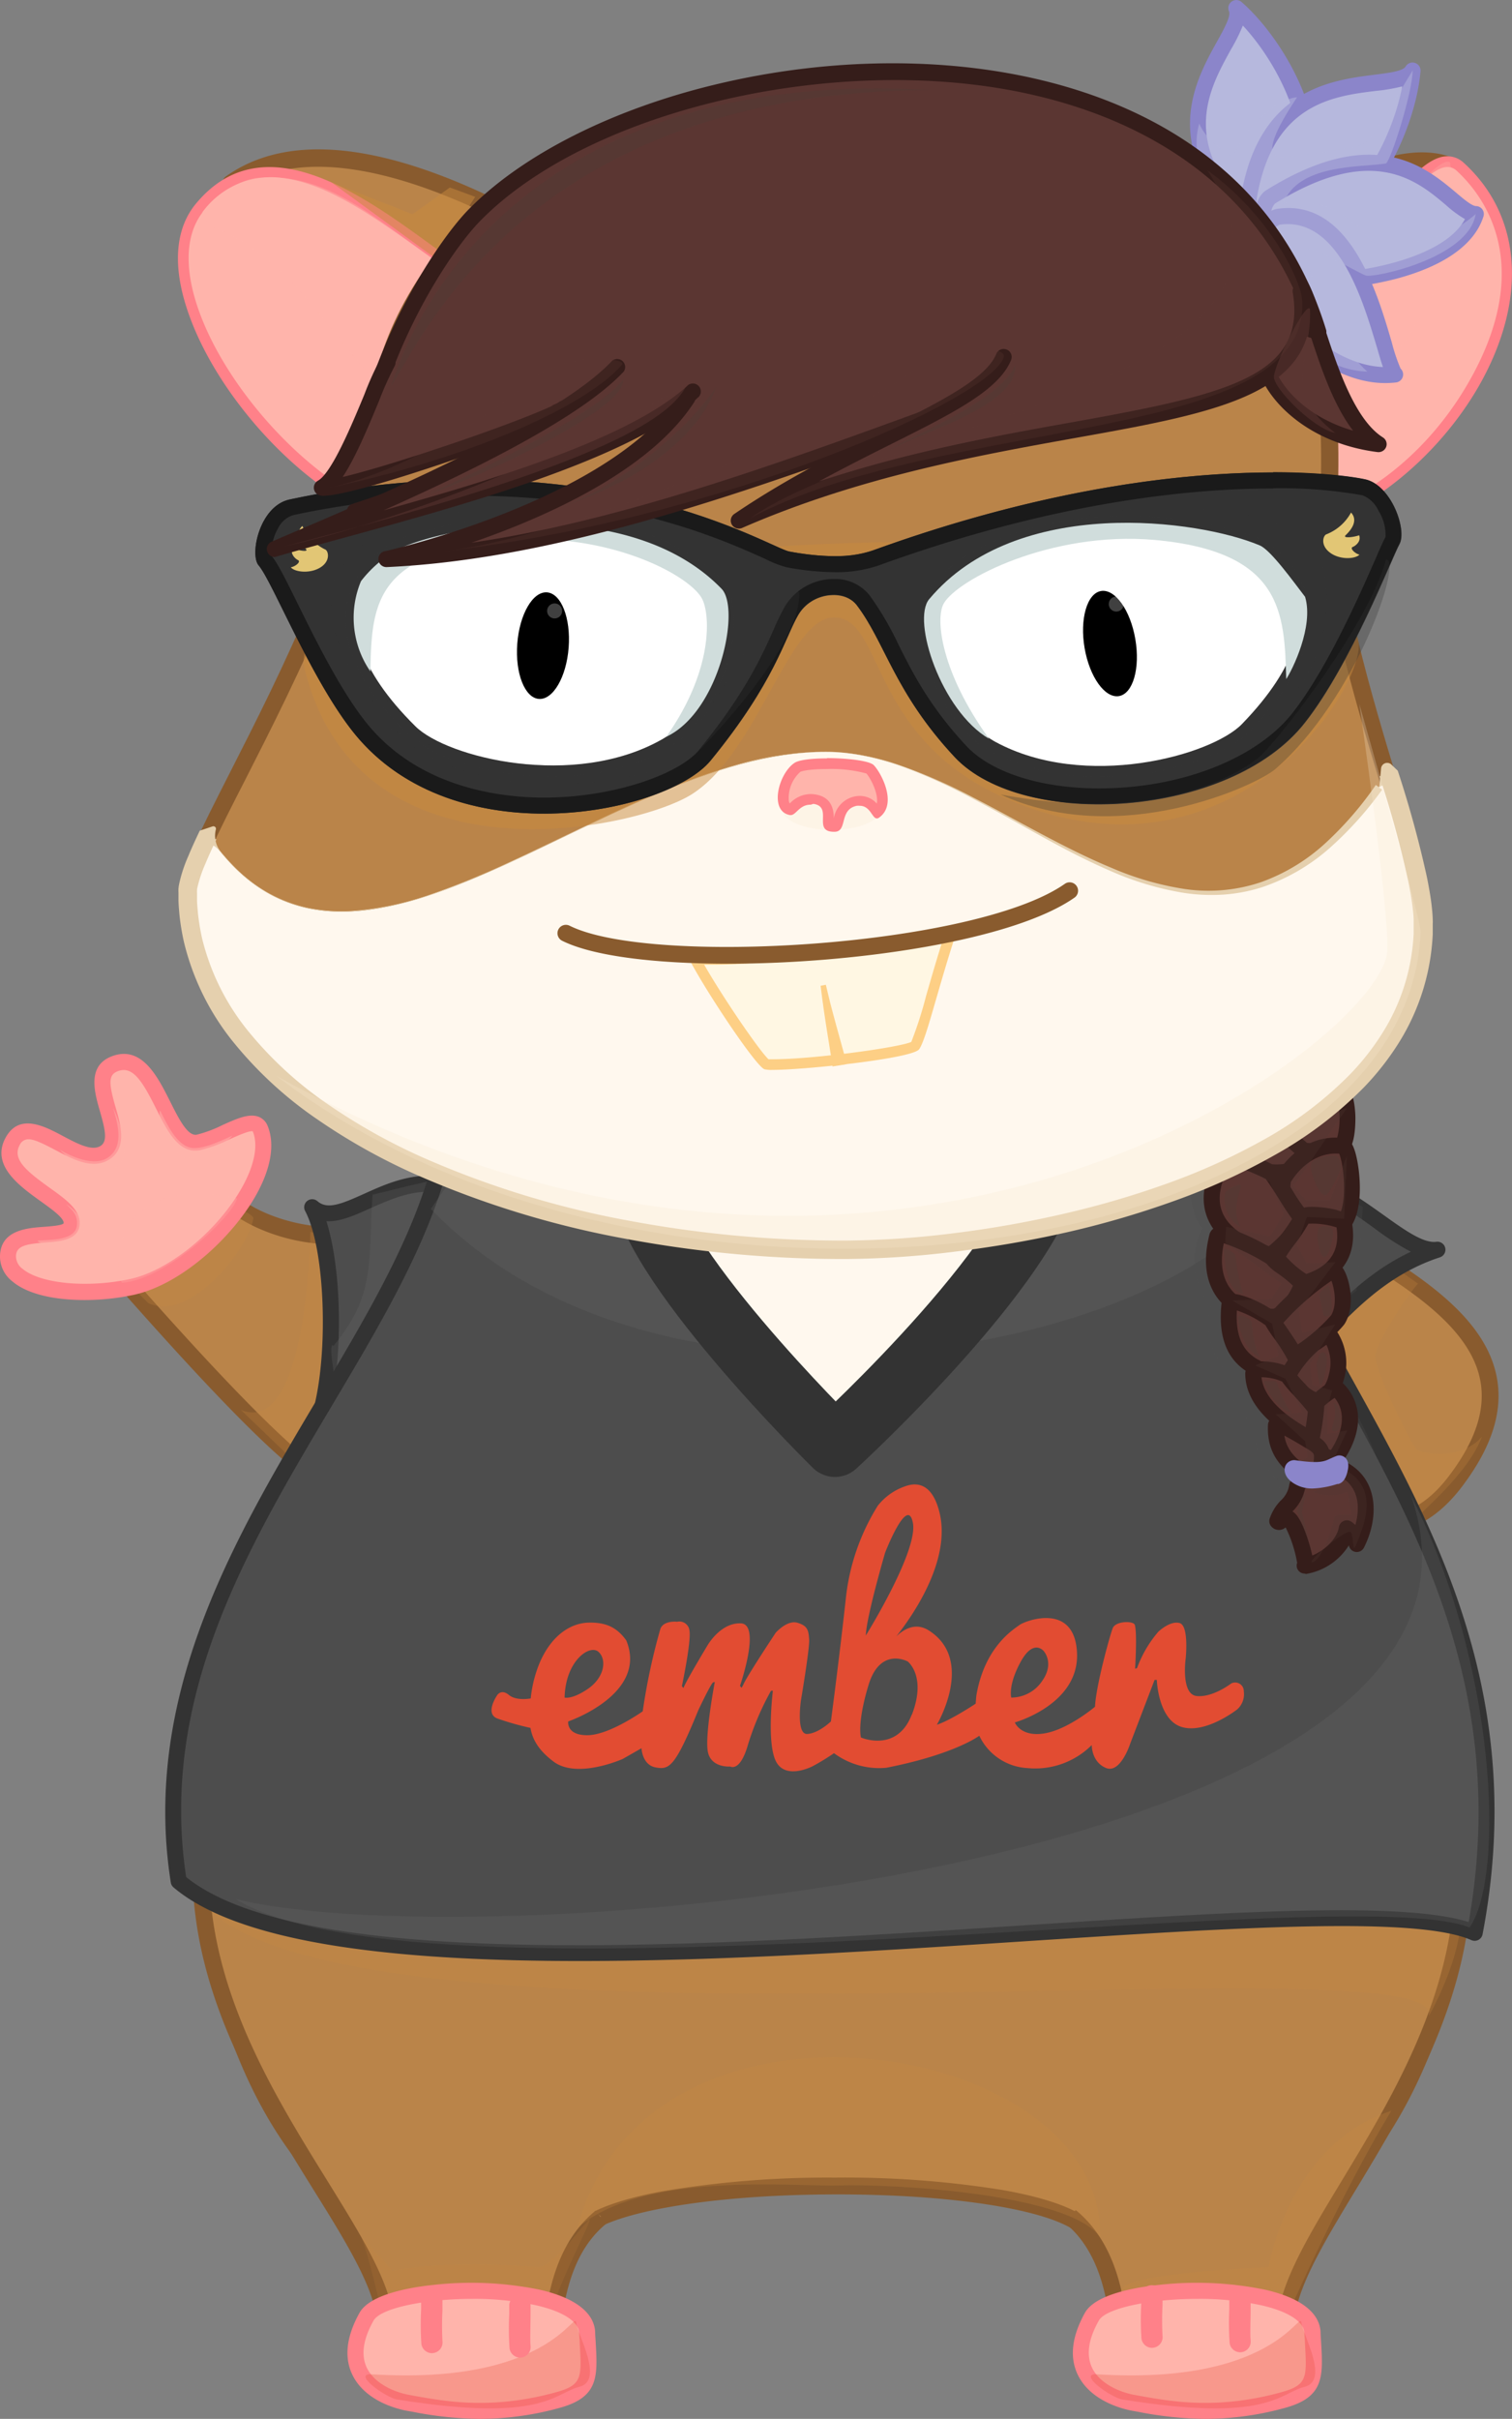 <svg xmlns="http://www.w3.org/2000/svg" viewBox="0 0 283.47 453.3"><rect x="0" y="0" width="283.47" height="453.3" fill="#808080" stroke="none"/><defs><style>.cls-1{isolation:isolate;}.cls-2{fill:#ba8449;}.cls-3{fill:#895b2e;}.cls-33,.cls-4{opacity:0.25;}.cls-23,.cls-24,.cls-31,.cls-4,.cls-8,.cls-9{mix-blend-mode:multiply;}.cls-5{fill:#c7893e;}.cls-6{fill:#ffb4ab;}.cls-7{fill:#ff8189;}.cls-20,.cls-8{opacity:0.5;}.cls-9{opacity:0.15;}.cls-10,.cls-34{fill:#4d4d4d;}.cls-11{fill:#333;}.cls-12{fill:#666;}.cls-13{fill:#fff8ee;}.cls-14{fill:none;stroke-linecap:round;stroke-linejoin:round;stroke-width:11.79px;}.cls-14,.cls-34{stroke:#333;}.cls-15{fill:#e24530;}.cls-16{fill:#e24c32;}.cls-17{fill:#5b3632;}.cls-18{fill:#351d1a;}.cls-19{fill:#513933;}.cls-20,.cls-33{mix-blend-mode:screen;}.cls-21{fill:#b6b8dd;}.cls-22{fill:#8b85ca;}.cls-24{opacity:0.4;}.cls-25{fill:#e5d0ae;}.cls-26{fill:#f7e8d0;}.cls-27{fill:#fff7e3;}.cls-28{fill:#fdcf85;}.cls-29{fill:#1a1a1a;}.cls-30{fill:#fff;}.cls-31{opacity:0.3;}.cls-32{fill:#d0dddc;}.cls-34{stroke-miterlimit:10;stroke-width:3px;}.cls-35{fill:#e2c675;}</style></defs><title>Ember Sister Pin Final</title><g class="cls-1"><g id="Zoey"><g id="Body"><g id="Arm"><path class="cls-2" d="M520.06,353.05c-12.74,8.47-30.13,1.65-34-3.33-3.28-4.2-19.91,15.13-17.26,18s30.77,35.31,36.75,35.14C538.73,402,526.62,348.68,520.06,353.05Z" transform="translate(-443.56 -125.5)"/><path class="cls-3" d="M505.5,404.45c-2.88,0-9.68-4-36.21-33.8l-1.66-1.86c-.8-.86-.91-2.15-.34-3.81,1.79-5.24,11.46-16.49,16.72-17.37a3.23,3.23,0,0,1,3.28,1.14c3.58,4.6,20.19,10.78,31.89,3h0a3.1,3.1,0,0,1,3.76.24c4.84,3.65,8.8,22.38,4.48,35.87-3.37,10.56-10.92,16.29-21.84,16.59ZM470.07,366.8c.32.35.86,1,1.58,1.81,27,30.3,32.69,32.78,33.82,32.78h0c8.32,0,18.62-4.23,20.42-21.78,1.36-13.28-3.22-24.53-5-25.2-13.63,9-31.75,1.86-36.09-3.71-.25-.07-1.71.22-4.64,2.72C474.82,358,470,365,470.07,366.8Zm50-13.75.87,1.31h0Z" transform="translate(-443.56 -125.5)"/><g class="cls-4"><path class="cls-5" d="M471.4,369.73c8,3.66,19-10.67,19.67-16-1-1.67-7.67-3.34-7.67-3.34l-15.09,16.3Z" transform="translate(-443.56 -125.5)"/></g><path class="cls-6" d="M492.35,337.05c3.75,9.14-11.51,26.91-24,29.64-10.58,2.3-23.49.34-23.25-5.85s12.11-2,11.93-6.24-14.75-8.53-11-15.22c3.43-6.18,12.16,5.39,17.28,2.13s-4.74-14.26,1.92-16.69c7.91-2.89,9.43,16,15.61,14.79C485.22,338.75,491.13,334.07,492.35,337.05Z" transform="translate(-443.56 -125.5)"/><path class="cls-7" d="M459.43,369.13c-5.41,0-10.62-1-13.57-3.51a5.9,5.9,0,0,1-2.3-4.83c.19-4.81,5.11-5.16,8.37-5.39,1.13-.09,3.23-.24,3.56-.64v-.1c0-1-2.56-2.79-4.4-4.11-3.94-2.84-9.33-6.71-6.45-11.9,2.56-4.6,7.28-2.09,10.73-.25,2.67,1.42,5.42,2.88,7.05,1.84,1.37-.87.84-3.11-.11-6.44-1.05-3.64-2.49-8.63,2.32-10.39,5.54-2,8.47,3.82,10.83,8.52,1.61,3.21,3.27,6.55,5,6.21a23.76,23.76,0,0,0,4.81-1.8c2.69-1.21,5-2.25,6.81-1.54a3,3,0,0,1,1.65,1.68h0c1.34,3.27.72,7.53-1.79,12.3-4.17,7.94-14,17.35-23.32,19.38A44.27,44.27,0,0,1,459.43,369.13ZM448.9,339a1.78,1.78,0,0,0-1.64,1.07c-1.47,2.66,1.26,4.9,5.58,8,3,2.14,5.55,4,5.65,6.43.14,3.38-3.61,3.65-6.35,3.85-3.88.27-5.51.69-5.58,2.51a2.93,2.93,0,0,0,1.23,2.42c3.35,2.81,12.22,3.64,20.21,1.9,7.55-1.64,16.91-9.48,21.3-17.83,2.05-3.91,2.64-7.38,1.67-9.77l0-.06c-.57-.22-3,.87-4.43,1.52a26.09,26.09,0,0,1-5.47,2c-4,.77-6.14-3.59-8.26-7.81-2.47-4.92-4.3-8.07-7.12-7-1.86.68-1.75,2.28-.47,6.74,1,3.41,2.2,7.66-1.15,9.8-3.11,2-6.81,0-10.08-1.72C451.48,339.72,449.94,339,448.9,339Z" transform="translate(-443.56 -125.5)"/><g class="cls-8"><path class="cls-6" d="M487.16,338.31c-1.64,2-8.24,5.81-10.08,3.49s-4.15-7.19-3.5-8.17c1.16,2.28,3.09,6.66,6,7C481.87,340.91,485.8,338.9,487.16,338.31Z" transform="translate(-443.56 -125.5)"/></g><g class="cls-8"><path class="cls-6" d="M464.77,333.15c.78,1.58,4.07,9.19.33,11.31-3.32,1.87-6.43.36-10.33-3.48,1.85,1.07,6.48,3.39,9.2,1.33C466.46,340.43,466,337.15,464.77,333.15Z" transform="translate(-443.56 -125.5)"/></g><g class="cls-4"><path class="cls-6" d="M488,350.07c-23.38-4.91-23.45,12.7-21.58,15.83C474.94,365.29,487.44,353.1,488,350.07Z" transform="translate(-443.56 -125.5)"/></g><g class="cls-8"><path class="cls-6" d="M456,351.17c4.6,3.1,3.58,6.74,1.44,7.72-2.86,1.3-7.24-.71-6.78-.86.81-.27,6.94.3,7.31-2.79C458.29,352.92,456.68,352,456,351.17Z" transform="translate(-443.56 -125.5)"/></g><g class="cls-4"><path class="cls-5" d="M488.73,389.73c12.34,5,13-32,13-33.34,8.67.67,6,33.67,4,39s-8.33,2.67-8.33,2.67Z" transform="translate(-443.56 -125.5)"/></g></g><g id="Body-2" data-name="Body"><path class="cls-2" d="M669.9,342.89c27,18.31,69,30.05,46.73,59.94-15.17,20.36-33.38-2.46-42.77-6.29S662.68,338,669.9,342.89Z" transform="translate(-443.56 -125.5)"/><path class="cls-3" d="M702.51,412.75c-8,0-15.72-5.61-21.64-9.89a44.93,44.93,0,0,0-7.6-4.86c-6.77-2.76-8.66-23.33-9.08-29.56-.27-4-1.37-24.29,3.46-27.06a2.87,2.87,0,0,1,3.13.21h0c5.79,3.92,12.37,7.59,18.73,11.13,16.39,9.15,31.87,17.78,34.58,30.46,1.37,6.42-.65,13.15-6.19,20.59C713,410.39,707.69,412.75,702.51,412.75Zm-33.43-68.51c-1.64,1.76-2.94,13.83-1.28,29.28,1.46,13.61,4.4,20.64,6.66,21.56s5.1,2.95,8.26,5.23c9.79,7.08,22,15.9,32.65,1.58,5-6.67,6.81-12.57,5.64-18.05-2.41-11.28-17.29-19.58-33-28.36C681.58,351.91,675,348.22,669.08,344.24Z" transform="translate(-443.56 -125.5)"/><path class="cls-2" d="M718.35,441.59c-2.83-25.38-48.61-102.82-55.71-117.78-3.35-7-27.49-11.9-55-14.35a9.53,9.53,0,0,0-4.54-.85l-3.26.22-3.26-.22a9.53,9.53,0,0,0-4.54.85c-27.54,2.45-53.33,6.74-55,14.35-6.27,28.25-52.88,92.4-55.71,117.78-3.83,34.27,3.82,79.77,30.58,99.08,5.58,4,28.58,8,39.32,4.29,6.48-12.9,90.48-13.11,97-.33,3.12,6.08,33.95.07,39.53-4C714.53,521.36,722.17,475.86,718.35,441.59Z" transform="translate(-443.56 -125.5)"/><path class="cls-3" d="M657.44,548.8a26.94,26.94,0,0,1-6.15-.59c-2.26-.54-3.76-1.5-4.46-2.86-2.62-5.1-22.61-8.74-47.49-8.61-24.54.11-44.2,3.86-46.74,8.92l-.29.58-.61.21c-11,3.77-34.72-.15-40.75-4.5-12.54-9.05-22-24.55-27.36-44.81a155.63,155.63,0,0,1-3.87-55.73c1.51-13.55,14.58-36.77,28.42-61.36,12-21.28,24.37-43.3,27.32-56.58,1-4.62,8-11.26,56.17-15.56a11.27,11.27,0,0,1,5-.87l3.16.21L603,307a11.3,11.3,0,0,1,5,.87c44.36,4,54.16,11.24,56,15.22,1.67,3.52,5.56,10.63,10.48,19.64,16.15,29.54,43.18,79,45.38,98.64a155.85,155.85,0,0,1-3.87,55.73c-5.36,20.26-14.82,35.76-27.37,44.81C684.49,545,668.33,548.8,657.44,548.8Zm-57-15.22a186.45,186.45,0,0,1,31,2.32c10.33,1.82,16.49,4.51,18.28,8,.12.23.59.81,2.4,1.24,8.44,2,30.33-2.52,34.81-5.75,26-18.75,33.73-63.75,29.94-97.64h0c-2.12-19-29-68.14-45-97.48-4.95-9-8.86-16.2-10.57-19.8-2.65-5.59-23.24-10.74-53.73-13.45l-.26,0-.24-.1a7.87,7.87,0,0,0-3.8-.71c-1.09.06-2.17.14-3.25.21h-.22c-1.08-.07-2.16-.15-3.25-.21a7.83,7.83,0,0,0-3.8.71l-.24.1-.26,0c-46.69,4.15-53,10.56-53.62,13.12-3,13.74-15.56,36-27.65,57.45-13.08,23.23-26.6,47.25-28,60.16-3.78,33.89,4,78.89,29.95,97.64,4.82,3.48,26.48,7.58,37.34,4.24,2.12-3.2,8-5.73,17.6-7.5a186.59,186.59,0,0,1,31.59-2.55Z" transform="translate(-443.56 -125.5)"/><g class="cls-4"><path class="cls-5" d="M709.4,366.06c-1.33,1.33-8,11-8,13.67s6,15,7.67,17.33c.58.81,8.33,2.33,12.33-2.33-2.67,7-11,13.66-13,16s-24.33-37.34-24.33-37.34l17.33-13,8,5.67" transform="translate(-443.56 -125.5)"/></g><path class="cls-2" d="M481.23,476.73c.5,38.83,35.84,68.5,34.67,86-.15,2.23,31.17.5,31.17.5.63-9.19,3.12-17.4,9.16-22.34" transform="translate(-443.56 -125.5)"/><path class="cls-3" d="M527.41,565.47c-7.4,0-11.6-.47-12.54-1.42a1.84,1.84,0,0,1-.54-1.43c.45-6.78-5.39-16.17-12.15-27-9.9-15.92-22.23-35.74-22.52-58.83l3.15,0c.28,22.22,12.35,41.62,22,57.2,7,11.32,12.66,20.36,12.65,28,3.25.68,16.11.49,28.11-.13.92-10.3,4.08-17.52,9.63-22.06l2,2.44c-5.08,4.16-7.89,11.1-8.59,21.22l-.1,1.39-1.39.08Q535,565.48,527.41,565.47Z" transform="translate(-443.56 -125.5)"/><path class="cls-2" d="M717.9,477.39c-.5,38.84-34.5,67.84-33.33,85.34.14,2.23-31.17.5-31.17.5-.64-9.19-3.13-17.4-9.17-22.34" transform="translate(-443.56 -125.5)"/><path class="cls-3" d="M673.06,565.47q-7.62,0-19.75-.67l-1.39-.08-.09-1.39c-.7-10.12-3.51-17.06-8.59-21.22l2-2.44c5.54,4.54,8.7,11.76,9.63,22.06,12,.62,24.85.81,28.1.13,0-7.58,5.39-16.52,12.16-27.71,9.32-15.4,20.92-34.56,21.2-56.78l3.15,0c-.29,23.08-12.14,42.64-21.65,58.37-6.51,10.75-12.14,20-11.68,26.84a1.85,1.85,0,0,1-.55,1.43C684.66,565,680.46,565.47,673.06,565.47Z" transform="translate(-443.56 -125.5)"/><g class="cls-4"><path class="cls-5" d="M480.4,480.73c23,34,236,7.33,231,22.66,3.33-6,6.33-14,6-19.33C713.07,481.06,481.07,476.39,480.4,480.73Z" transform="translate(-443.56 -125.5)"/></g><g class="cls-4"><path class="cls-5" d="M704.4,521.06c-19.33,6.33-23,29.33-23,29.33s-27.33,1-27.67,4.34,31.67,3.66,31.67,3.66S694.73,537.06,704.4,521.06Z" transform="translate(-443.56 -125.5)"/></g><g class="cls-9"><path class="cls-5" d="M511.4,545.06c-.76-1.52,5.67,6,5.67,6s10.66-2.33,27-.67c2.59.27,7.33-6,9.66-8.66s-7.33,14.66-7,19-31,0-31.33-1S512.4,547.06,511.4,545.06Z" transform="translate(-443.56 -125.5)"/></g><g class="cls-4"><path class="cls-5" d="M551.78,543.08c13.32-49.82,99.11-35.43,98,1.65-5.79-8.11-38.57-10-49-9.67C592,535.3,563.94,532.36,551.78,543.08Z" transform="translate(-443.56 -125.5)"/></g></g><g id="Shirt"><path class="cls-10" d="M498.73,398.06c.64,1.91,31.84-1.58,33.34-.33s-5.17-49.09-5.17-50.09c-10.83-2.25-19.5,8.75-24.83,4.09C507.4,361.73,507,395.06,498.73,398.06Z" transform="translate(-443.56 -125.5)"/><path class="cls-11" d="M503,400.14c-4.55,0-5.31-.52-5.67-1.61a1.5,1.5,0,0,1,.91-1.88c1.16-.42,2.32-2,3.25-4.43,3.77-9.82,3.36-32.13-.73-39.79a1.5,1.5,0,0,1,2.31-1.83c1.85,1.61,4.39.59,8.73-1.37s9.52-4.28,15.42-3.06a1.51,1.51,0,0,1,1.2,1.47c0,.32.42,3.55.89,7.28,5.36,43.16,4.91,43.41,3.57,44.14a1.62,1.62,0,0,1-1.5,0c-1.33-.31-8.31.11-13.93.45C510.43,399.92,505.91,400.14,503,400.14Zm-.77-3c3.69,0,10.27-.36,15-.64,7.7-.47,11.52-.64,13.55-.52-.19-6.23-3.26-30.87-4.48-40.7-.43-3.45-.66-5.32-.78-6.35-4.55-.56-8.77,1.34-12.52,3-2.91,1.31-5.71,2.58-8.25,2.42,3.23,10.14,3.2,29.29-.48,38.9A15.11,15.11,0,0,1,502.21,397.15Z" transform="translate(-443.56 -125.5)"/><path class="cls-10" d="M676.73,345.73c17-3.34,28.67,15,36.34,14-17.34,5.66-23.91,21.44-37.34,30l-10.66-45.67Z" transform="translate(-443.56 -125.5)"/><path class="cls-11" d="M675.73,391.23a1.38,1.38,0,0,1-.56-.12,1.49,1.49,0,0,1-.9-1L663.61,344.4a1.48,1.48,0,0,1,.35-1.35,1.52,1.52,0,0,1,1.32-.48l11.42,1.64c10.83-2,19.39,4.1,26.27,9,4,2.86,7.49,5.34,9.9,5a1.5,1.5,0,0,1,.66,2.91c-10,3.27-16.44,10.2-22.68,16.9-4.3,4.62-8.75,9.4-14.31,12.94A1.5,1.5,0,0,1,675.73,391.23ZM667,345.85l9.67,41.41c4.42-3.16,8.09-7.11,11.95-11.26,5.54-5.95,11.24-12.07,19.45-15.92a51.71,51.71,0,0,1-6.87-4.42C694.76,351,686.7,345.3,677,347.2a1.67,1.67,0,0,1-.5,0Z" transform="translate(-443.56 -125.5)"/><g class="cls-4"><path class="cls-12" d="M513.4,349.39c-.84,12.63.67,18.67-7.33,28.34-1.69-2.11,2.36,22.07,7,23.33s16.72-52.88,17.56-54.56S522.18,347.25,513.4,349.39Z" transform="translate(-443.56 -125.5)"/></g><path class="cls-10" d="M525.18,346.88c-12.11,39.18-56.45,78.18-48.11,131.18,36.33,30.67,215.66-2.33,243,9.67,12.66-66.34-32.67-103-43.14-144.73-.38-1.53-15.49-2.18-36.57-2.14,2.26,27.69-41.63,51.2-41.63,51.2s-35.25-13.66-35-49.12C541.79,344.05,525.59,345.53,525.18,346.88Z" transform="translate(-443.56 -125.5)"/><path class="cls-11" d="M552.23,493c-34.13,0-63.51-3.14-76.13-13.79a1.53,1.53,0,0,1-.52-.92c-5.53-35.17,12.1-64.8,27.65-90.93,8.42-14.16,16.37-27.52,20.51-40.93h0c.42-1.34.94-3,39.94-5a1.5,1.5,0,0,1,1.58,1.51c-.25,31.4,28.7,45.39,33.38,47.44,5.27-3,42.23-24.78,40.23-49.41a1.43,1.43,0,0,1,.39-1.13,1.48,1.48,0,0,1,1.1-.49c37.17-.11,37.63,1.7,38,3.27,3.47,13.83,10.86,27.18,18.69,41.31,15.46,27.88,33,59.49,24.46,104.07a1.51,1.51,0,0,1-2.08,1.09c-10.39-4.56-44.44-2.35-83.87.22C608.75,491.06,579,493,552.23,493Zm-73.77-15.73c22.16,17.82,96.85,13,156.94,9.05,37.9-2.46,70.89-4.61,83.51-.62,7.53-42.6-9.45-73.24-24.45-100.31-7.84-14.14-15.24-27.5-18.85-41.52-1.25-.42-7-1.51-33.13-1.51h-.54c.22,11.36-6.86,23.64-20.56,35.61a131.38,131.38,0,0,1-21.94,15.41,1.48,1.48,0,0,1-1.25.08c-.36-.14-35.16-14-35.92-48.94-23.22,1.21-33.66,2.49-35.81,3.28-4.29,13.58-12.24,26.95-20.65,41.09C489.86,415.7,473.37,443.42,478.46,477.27Z" transform="translate(-443.56 -125.5)"/><g class="cls-4"><path class="cls-12" d="M524.33,352.05c40.64,42.43,126.35,29,153.3,2.69,2.84-2.77-1.25-13.06-4-11.23-20.21,13.25-100.41,22.55-144.19,1.22Z" transform="translate(-443.56 -125.5)"/></g><g class="cls-4"><path class="cls-12" d="M708.07,405.73C732.4,475.06,537,493.18,487.73,481.39c36.67,22.34,208.34-4,231.34,5.34C725.8,477,724.07,437.06,708.07,405.73Z" transform="translate(-443.56 -125.5)"/></g><path class="cls-13" d="M634.07,342.06c0,13.89-10.67,51-35.34,48.33S569.4,357,569.4,343.06s11.72-15.51,33.58-15.51S634.07,328.17,634.07,342.06Z" transform="translate(-443.56 -125.5)"/><path class="cls-14" d="M664,342.09c-7.17-.65-15.94-.77-23-.93,0,17.85-40.9,55.23-40.9,55.23s-36.25-35.54-36.23-50.18c-8.17.44-14.63.65-19.72.79" transform="translate(-443.56 -125.5)"/></g><g id="Feet"><path class="cls-6" d="M553.66,562.61c-.51-10.17-37.72-9.54-41.37-3-6.35,11.45,3.59,15.41,7.81,16.15,5.55,1,14.9,3.1,28.07-.53C554.85,573.43,554.05,570.5,553.66,562.61Z" transform="translate(-443.56 -125.5)"/><path class="cls-7" d="M533.53,578.8A67.2,67.2,0,0,1,521,577.49l-1.18-.21c-1.27-.23-7.74-1.6-10.21-6.77-1.56-3.26-1.11-7.16,1.35-11.58,1.94-3.5,9.55-4.79,13.92-5.24a63.93,63.93,0,0,1,19.94.92c8.29,1.93,10.19,5.37,10.32,7.92,0,.67.07,1.3.1,1.9.37,6.41.59,10.28-6.69,12.29A56.11,56.11,0,0,1,533.53,578.8Zm-1.36-22.49c-8.89,0-17.28,1.74-18.57,4.07-2,3.53-2.38,6.5-1.27,8.84,1.43,3,5.22,4.61,8,5.1l1.19.22c5.69,1,14.28,2.57,26.22-.71,5-1.37,4.87-2.72,4.5-9.22,0-.61-.08-1.25-.11-1.93h0c-.11-2.11-3-4-8-5.15A54.66,54.66,0,0,0,532.17,556.31Z" transform="translate(-443.56 -125.5)"/><path class="cls-6" d="M689.63,562.61c-.51-10.17-37.72-9.54-41.37-3-6.35,11.45,3.59,15.41,7.81,16.15,5.55,1,14.9,3.1,28.07-.53C690.82,573.43,690,570.5,689.63,562.61Z" transform="translate(-443.56 -125.5)"/><path class="cls-7" d="M669.5,578.8A67.2,67.2,0,0,1,657,577.49l-1.18-.21c-1.27-.23-7.74-1.6-10.21-6.77-1.56-3.26-1.11-7.16,1.35-11.58,1.94-3.5,9.55-4.79,13.92-5.24a63.86,63.86,0,0,1,19.93.92c8.3,1.93,10.2,5.37,10.33,7.92h0c0,.67.07,1.3.1,1.9.37,6.41.59,10.28-6.69,12.29A56.11,56.11,0,0,1,669.5,578.8Zm-1.36-22.49c-8.9,0-17.28,1.74-18.57,4.07-2,3.53-2.38,6.5-1.27,8.84,1.43,3,5.22,4.61,8,5.1l1.2.22c5.68,1,14.27,2.57,26.21-.71,5-1.37,4.87-2.72,4.5-9.22,0-.61-.08-1.25-.11-1.93h0c-.11-2.11-3-4-8-5.15A54.66,54.66,0,0,0,668.14,556.31Z" transform="translate(-443.56 -125.5)"/><g class="cls-4"><path class="cls-15" d="M649.25,570.45c33,2.06,38-12.08,38.29-9.72s5.3,10.89.59,12.07-6.78,6.78-34.17,2.36C651.84,574.82,645.42,570.21,649.25,570.45Z" transform="translate(-443.56 -125.5)"/></g><g class="cls-4"><path class="cls-15" d="M513.28,570.45c33,2.06,38-12.08,38.29-9.72s5.3,10.89.59,12.07-6.78,6.78-34.17,2.36C515.88,574.82,509.45,570.21,513.28,570.45Z" transform="translate(-443.56 -125.5)"/></g><path class="cls-6" d="M541.09,557.59c0,1.36-.23,5.91,0,7.73" transform="translate(-443.56 -125.5)"/><path class="cls-7" d="M541.09,567.32a2,2,0,0,1-2-1.75,54.73,54.73,0,0,1-.06-6.36c0-.69,0-1.27,0-1.62a2,2,0,0,1,4,0c0,.38,0,1,0,1.73,0,1.71-.12,4.57,0,5.75a2,2,0,0,1-1.73,2.24Z" transform="translate(-443.56 -125.5)"/><path class="cls-6" d="M524.56,556.75c0,1.37-.23,5.92,0,7.74" transform="translate(-443.56 -125.5)"/><path class="cls-7" d="M524.56,566.49a2,2,0,0,1-2-1.75,52.8,52.8,0,0,1-.05-6.36c0-.69,0-1.27,0-1.63a2,2,0,0,1,4,0c0,.38,0,1,0,1.74a56.94,56.94,0,0,0,0,5.75,2,2,0,0,1-1.74,2.23Z" transform="translate(-443.56 -125.5)"/><path class="cls-6" d="M676.09,556.59c0,1.36-.23,5.91,0,7.73" transform="translate(-443.56 -125.5)"/><path class="cls-7" d="M676.09,566.32a2,2,0,0,1-2-1.75,54.73,54.73,0,0,1-.06-6.36c0-.69,0-1.27,0-1.62a2,2,0,0,1,4,0c0,.38,0,1,0,1.73,0,1.71-.12,4.57,0,5.75a2,2,0,0,1-1.73,2.24Z" transform="translate(-443.56 -125.5)"/><path class="cls-6" d="M659.56,555.75c0,1.37-.23,5.92,0,7.74" transform="translate(-443.56 -125.5)"/><path class="cls-7" d="M659.56,565.49a2,2,0,0,1-2-1.75,52.8,52.8,0,0,1-.05-6.36c0-.69,0-1.27,0-1.63a2,2,0,0,1,4,0c0,.38,0,1,0,1.74a56.94,56.94,0,0,0,0,5.75,2,2,0,0,1-1.74,2.23Z" transform="translate(-443.56 -125.5)"/></g><g id="Logo"><path class="cls-16" d="M676.75,442.47a1.62,1.62,0,0,0-2.37-1.48s-3.43,2.65-6.45,2.35-2.08-7-2.08-7,.66-6.15-1.12-6.67-4,1.61-4,1.61a22.09,22.09,0,0,0-4,6.83l-.36.11s.42-6.71-.06-8.24c-.35-.77-3.61-.71-4.14.65s-3.14,10.78-3.32,14.72c0,0-5.09,4.3-9.53,5s-5.5-2.06-5.5-2.06,12.07-3.36,11.66-13-9.74-6.05-10.79-5.26-6.48,4-8.06,13.09c-.06.31-.15,1.65-.15,1.65s-4.68,3.12-7.28,3.95c0,0,7.28-12.19-1.6-17.73-4-2.41-7.23,2.65-7.23,2.65s12-13.31,9.36-24.56c-1.27-5.35-4-5.93-6.43-5.06a11.17,11.17,0,0,0-5.17,3.65,40.93,40.93,0,0,0-6,17.43c-1.13,10.42-2.79,23-2.79,23s-2.31,2.24-4.44,2.35-1.18-6.3-1.18-6.3,1.66-9.77,1.54-11.42-.24-2.54-2.19-3.12-4.09,1.88-4.09,1.88-5.62,8.48-6.09,9.78l-.3.53-.3-.36s4-11.54.18-11.72-6.27,4.13-6.27,4.13-4.32,7.18-4.5,8l-.3-.36s1.78-8.36,1.42-10.42a1.9,1.9,0,0,0-2.31-1.65s-2.48-.3-3.13,1.29a115.83,115.83,0,0,0-3.32,15.49s-6.22,4.42-10.3,4.48-3.67-2.58-3.67-2.58,15-5.1,10.89-15.17c-1.83-2.59-4-3.4-7-3.35s-6.72,1.89-9.15,7.31a23.42,23.42,0,0,0-1.77,6.9h0s-2.67.53-4.09-.65-2.17,0-2.17,0-2.45,3.47,0,4.41a52.27,52.27,0,0,0,6.21,1.76h0c.35,2,1.36,4.08,4.32,6.31,4.44,3.35,13-.5,13-.5l3.5-2s.11,3.14,2.66,3.6,3.61,0,8-10.75c2.61-5.47,2.78-5.19,2.78-5.19l.3-.07s-2,10.48-1.25,13.31,4.15,2.53,4.15,2.53,1.83,1.12,3.31-4.06a52.08,52.08,0,0,1,4.33-10.14h.35s-1.24,10,.65,13.37,6.81.77,6.81.77a42.31,42.31,0,0,0,4-2.44,14.21,14.21,0,0,0,9.82,2.73c12.85-2.52,17.42-6,17.42-6a10.6,10.6,0,0,0,9,6.06,15,15,0,0,0,12.08-4.31s-.06,3.17,2.67,4.29,4.55-4.58,4.55-4.58l4.56-11.92h.42s.23,7.54,4.73,8.84,10.36-3.33,10.36-3.33A3.83,3.83,0,0,0,676.75,442.47Zm-127.34,1.16c.18-7,4.79-10.07,6.39-8.54s1,4.83-2,6.89S549.41,443.63,549.41,443.63Zm60.09-27.15s4.2-10.89,5.21-5.59S605.88,432,605.88,432C606,428.44,609.5,416.48,609.5,416.48Zm5,30.33c-2.78,7.25-9.53,4.3-9.53,4.3s-.77-2.59,1.42-9.83,7.34-4.42,7.34-4.42S617.31,439.57,614.53,446.81Zm18.65-3.18s-.65-2.29,1.77-6.71,4.32-2,4.32-2,2.07,2.24-.29,5.59A7,7,0,0,1,633.18,443.63Z" transform="translate(-443.56 -125.5)"/></g></g><g id="Head"><g id="Braid"><g class="cls-4"><path class="cls-10" d="M666.52,347c0,1.83.71,7.33,2.5,8.62a13.11,13.11,0,0,0,1.5,14.5c-1.5,5.13.75,10.75,3.71,12.92,0,.67-.41,7.21,4.92,9.21a10.12,10.12,0,0,0,3.92,10.46c0,.83,4.16,17.33,4.83,18s13.67-8.47,14.67-10.5c3.83-7.84-8.5-26.17-8.5-26.17l-4-11.17,7.83-5.5,1.17-15.66-18-11Z" transform="translate(-443.56 -125.5)"/></g><path class="cls-17" d="M682.4,337.64c.42,3.78,9.81,4.47,12.62,2.75,1.5-.91,1.88-10-.87-11.5C690.64,327,682.07,334.64,682.4,337.64Z" transform="translate(-443.56 -125.5)"/><path class="cls-18" d="M690.48,342.77a15.87,15.87,0,0,1-6.58-1.3c-2.26-1.11-2.87-2.6-3-3.66h0c-.33-2.92,3.79-6.85,6.46-8.65,3-2,5.67-2.58,7.5-1.58,2.32,1.26,2.76,5.08,2.81,7.24,0,1.32,0,5.71-1.87,6.85A10.93,10.93,0,0,1,690.48,342.77Zm-6.59-5.29c.07.59.86,1.07,1.33,1.3,2.57,1.26,7.23,1.28,8.9.4a13.82,13.82,0,0,0,.26-6.94c-.3-1.36-.74-1.92-1-2-.6-.33-2.15,0-4.27,1.36-3.22,2.12-5.34,5.1-5.27,5.91Z" transform="translate(-443.56 -125.5)"/><path class="cls-17" d="M672.65,327.64c1.28,1.51,15.77,13.67,16,14.13,1.25,2.5-4.25,4.37-9.25,3-1.84-.51-18-6-14-17.13C665.85,326.39,671.27,326,672.65,327.64Z" transform="translate(-443.56 -125.5)"/><path class="cls-18" d="M682.87,346.73a14.66,14.66,0,0,1-3.87-.52c-.11,0-10.84-3.15-14.51-10.22a10.66,10.66,0,0,1-.5-8.85c.34-1,1.36-1.61,3-1.91s5.23-.39,6.77,1.44h0c.64.75,5.75,5.16,9.49,8.37,6.47,5.58,6.5,5.64,6.71,6.06a3,3,0,0,1-.39,3.33C688.4,345.89,685.75,346.73,682.87,346.73ZM666.72,328.4a7.66,7.66,0,0,0,.43,6.21c3,5.84,12.55,8.68,12.65,8.71,3.76,1,7-.11,7.49-.8-.8-.75-3.53-3.1-6-5.2-5.46-4.7-9.08-7.84-9.82-8.71h0C670.92,327.92,667.7,327.91,666.72,328.4Z" transform="translate(-443.56 -125.5)"/><path class="cls-17" d="M695.4,340.27c-7.38-1-11.25,6.25-11.25,6.25s-.63,5-.13,5.37c2.75,2,10.5,4,11.5,2.75C698.4,351,696.64,340.44,695.4,340.27Z" transform="translate(-443.56 -125.5)"/><path class="cls-18" d="M694,356.53a17.07,17.07,0,0,1-4-.59,22.42,22.42,0,0,1-6.93-2.83c-.6-.44-1.22-.89-.48-6.78a1.38,1.38,0,0,1,.17-.52c.18-.33,4.46-8.15,12.77-7h0c1.18.16,1.66,1.36,1.84,1.82,1.09,2.72,2.17,11.33-.74,15C696.45,355.89,695.94,356.53,694,356.53Zm-8.7-5.57c2.5,1.54,7.79,2.81,9.16,2.55,1.82-2.67,1-9.91.17-11.81-5.31-.38-8.39,4.2-9.06,5.3A33.7,33.7,0,0,0,685.33,351Z" transform="translate(-443.56 -125.5)"/><path class="cls-17" d="M673.52,342c-9.25,14.62,7.38,18.25,8,18.62s6.93-6.07,6.13-6.87c-1.38-1.38-3.75-5.75-5.63-8.25C681.21,344.44,673.52,342,673.52,342Z" transform="translate(-443.56 -125.5)"/><path class="cls-18" d="M681.45,362.12a1.3,1.3,0,0,1-.55-.12l-.37-.12c-5.76-1.86-9.37-4.7-10.72-8.43-1.28-3.53-.45-7.65,2.45-12.23a1.47,1.47,0,0,1,1.71-.63c5.41,1.7,8.52,3.05,9.25,4s1.78,2.59,2.67,4a31.88,31.88,0,0,0,2.82,4.08c1.3,1.3-.19,3.2-.9,4.12C686.48,358.52,683.44,362.12,681.45,362.12Zm-7.25-18.31c-1.9,3.34-2.43,6.24-1.57,8.62,1,2.82,4,5,8.83,6.6h0a27.63,27.63,0,0,0,4.54-4.85c-.77-1-1.67-2.38-2.67-4-.84-1.34-1.71-2.72-2.48-3.75A38.34,38.34,0,0,0,674.2,343.81Z" transform="translate(-443.56 -125.5)"/><path class="cls-17" d="M695.52,354.64c1.75,9.13-6.5,10.75-7,11.13s-5.75-3.88-5.5-4.88,4.25-5.87,4.63-7.12S695.33,353.65,695.52,354.64Z" transform="translate(-443.56 -125.5)"/><path class="cls-18" d="M688.45,367.3a3.86,3.86,0,0,1-2-.82c-.56-.37-5.47-3.71-4.91-6,.17-.7.8-1.61,2.41-3.86a31.51,31.51,0,0,0,2.24-3.35c.47-1.56,2.44-1.67,4.12-1.58,1.46.07,6.25.48,6.66,2.62.81,4.22.17,9.84-7.46,12.61l-.26.1A1.6,1.6,0,0,1,688.45,367.3ZM684.66,361a19.6,19.6,0,0,0,3.77,3.23l.09,0c2.84-1,6.47-3.06,5.62-8.71a14.86,14.86,0,0,0-5.28-.69,31.48,31.48,0,0,1-2.44,3.67C685.85,359.21,685.05,360.32,684.66,361Z" transform="translate(-443.56 -125.5)"/><path class="cls-17" d="M671.77,357.14C668.52,370,679,372,681.9,372.27s5.37-4.63,5.62-5.88-5.12-4.37-5.37-5S672.15,355.64,671.77,357.14Z" transform="translate(-443.56 -125.5)"/><path class="cls-18" d="M682.11,373.78l-.34,0c-1.6-.14-7-.92-10.08-5.2-2.13-3-2.59-6.95-1.37-11.78h0a1.89,1.89,0,0,1,1.81-1.4c2.2-.17,10.82,4,11.41,5.46a1.08,1.08,0,0,0-.18-.32c.16.17.88.7,1.41,1.09,2.84,2.07,4.56,3.42,4.22,5.08S685.87,373.78,682.11,373.78ZM673,358.49c-.72,3.48-.34,6.28,1.12,8.34,2.3,3.22,6.63,3.83,7.9,3.94,1.46.09,3.43-3,3.93-4.34a24.11,24.11,0,0,0-3-2.4A9,9,0,0,1,681,362.3,39.19,39.19,0,0,0,673,358.49Z" transform="translate(-443.56 -125.5)"/><path class="cls-17" d="M693.52,363.64c-2.68,1.15-9,6.75-10.87,9.25-.53.71,2.25,6.38,3.75,6.38s7.31-5.37,8-6.5C696.52,369.27,694.4,363.27,693.52,363.64Z" transform="translate(-443.56 -125.5)"/><path class="cls-18" d="M686.4,380.77c-1.4,0-2.83-1.43-4.24-4.25-1.64-3.29-1-4.12-.71-4.53,1.9-2.54,8.42-8.41,11.48-9.73h0a1.88,1.88,0,0,1,2.17.61c1.27,1.46,2.81,7,.58,10.68C695.08,374.54,688.88,380.77,686.4,380.77Zm-2.27-7.33a12.3,12.3,0,0,0,2.38,4.25,32.41,32.41,0,0,0,6.61-5.7c1.18-1.95.6-5.05.06-6.47A49.31,49.31,0,0,0,684.13,373.44Z" transform="translate(-443.56 -125.5)"/><path class="cls-17" d="M674,370c-1.12,11.5,6.5,12,8.5,13.25s4.25-1.13,4.25-2.5-4.37-7-4.62-7.75S674.22,368,674,370Z" transform="translate(-443.56 -125.5)"/><path class="cls-18" d="M683.72,385.12a3.8,3.8,0,0,1-2-.58,8.19,8.19,0,0,0-1.16-.49c-3-1.13-9.09-3.47-8-14.18h0a2.09,2.09,0,0,1,1.94-1.87c2.18-.24,8.57,2.94,9.1,4.54.08.15.71,1.06,1.21,1.78,2.46,3.59,3.49,5.27,3.49,6.45a4.81,4.81,0,0,1-2.55,3.81A4.12,4.12,0,0,1,683.72,385.12Zm-8.27-14c-.45,7.63,3.53,9.15,6.19,10.16a9.51,9.51,0,0,1,1.68.76.78.78,0,0,0,.87,0,2.25,2.25,0,0,0,1.07-1.18,33.3,33.3,0,0,0-3-4.78,24.37,24.37,0,0,1-1.45-2.23A20.39,20.39,0,0,0,675.45,371.08Z" transform="translate(-443.56 -125.5)"/><path class="cls-17" d="M689.9,377.27c-1,.6-4.88,5-4.75,6.25s4.25,5.12,6.12,4.37,5.13-7,1.63-12.12C692.54,375.24,690.52,376.89,689.9,377.27Z" transform="translate(-443.56 -125.5)"/><path class="cls-18" d="M690.74,389.49a5.62,5.62,0,0,1-2.83-.95c-1.62-1-4.09-3.21-4.25-4.87-.24-2.33,4.55-7.14,5.47-7.69.12-.07.3-.2.51-.35,1.39-1,2.38-1.61,3.37-1.44a1.78,1.78,0,0,1,1.13.73,10.82,10.82,0,0,1,1.29,9.36c-.74,2.43-2.19,4.44-3.6,5A3,3,0,0,1,690.74,389.49Zm-4-6.09c.58,1.06,3.19,3.21,4.07,3.09a6.34,6.34,0,0,0,1.86-3.3,8,8,0,0,0-.43-5.67c-.31.2-.63.43-.82.56s-.53.37-.7.47A20,20,0,0,0,686.69,383.4Z" transform="translate(-443.56 -125.5)"/><path class="cls-17" d="M678.52,382.89c0,6.88,8.75,11,9.25,11.5s4.25-.75,3.25-3.5c-.69-1.9-5.37-6.37-5.87-7.37S678.52,381.26,678.52,382.89Z" transform="translate(-443.56 -125.5)"/><path class="cls-18" d="M688.16,396a2,2,0,0,1-1.37-.47l-.48-.3c-2.29-1.39-9.29-5.61-9.29-12.34a2.24,2.24,0,0,1,1.93-2.15c1.82-.42,6.64.31,7.54,2.11.16.26,1,1.24,1.75,2,2.15,2.38,3.71,4.17,4.19,5.51a3.92,3.92,0,0,1-1.76,4.81A5.11,5.11,0,0,1,688.16,396Zm-8.1-12.4c.51,4.66,6,7.95,7.8,9.07.21.12.37.21.5.3a2.25,2.25,0,0,0,1.19-.76.77.77,0,0,0,.06-.8c-.32-.9-2.37-3.17-3.6-4.53a21.84,21.84,0,0,1-2.08-2.47A9.67,9.67,0,0,0,680.06,383.6Z" transform="translate(-443.56 -125.5)"/><path class="cls-17" d="M694.4,385.89c5.25,5.38-.25,12.75-.75,13s-5-1.87-4.38-3.25,1.13-7.37,1.13-7.37S693.65,385.12,694.4,385.89Z" transform="translate(-443.56 -125.5)"/><path class="cls-18" d="M693.57,400.39c-1.64,0-4.09-1.66-4.79-2.34-1.36-1.31-1.13-2.46-.87-3a40.17,40.17,0,0,0,1-6.88,1.5,1.5,0,0,1,.46-.95c3.87-3.75,5.34-3.13,6.11-2.35a9.27,9.27,0,0,1,2.53,8.3c-.57,3.37-2.73,6.62-3.68,7.09A1.65,1.65,0,0,1,693.57,400.39Zm-2.77-4.55a8.38,8.38,0,0,0,2.27,1.4c1-1.5,3.67-6.1.71-9.78a15.16,15.16,0,0,0-1.94,1.51A42.33,42.33,0,0,1,690.8,395.84Z" transform="translate(-443.56 -125.5)"/><path class="cls-17" d="M682.77,392.64c-.25,5.38,3,7.5,5.5,9.38s3.13-2.13,3.13-3.5-.63-2-2.13-2.88S682.82,391.64,682.77,392.64Z" transform="translate(-443.56 -125.5)"/><path class="cls-18" d="M689.47,404a3.51,3.51,0,0,1-2.1-.79l-.37-.28c-2.53-1.89-6-4.46-5.72-10.37h0a1.64,1.64,0,0,1,.88-1.41c1.11-.59,2.37-.11,7.12,2.74l.75.45c1.45.84,2.87,1.86,2.87,4.17,0,.16,0,4.1-2.25,5.21A2.56,2.56,0,0,1,689.47,404Zm-5.11-9.47c.45,3,2.47,4.53,4.43,6l.38.29.2.13a5.84,5.84,0,0,0,.53-2.43c0-.53,0-.78-1.38-1.58l-.79-.47C687.08,396.08,685.54,395.16,684.36,394.54Z" transform="translate(-443.56 -125.5)"/><path class="cls-17" d="M686.77,403.77c-.37,3.37-2.87,3.87-3.75,6.75.63.62.75-.75,2-.5s3.75,8.25,3.13,8.87c3.75-.5,7.37-3.75,7.87-7a3.91,3.91,0,0,1,1.88,2.88c1.87-3.63,3.37-10.63-2.38-13.88C694.79,400.48,686.89,402.77,686.77,403.77Z" transform="translate(-443.56 -125.5)"/><path class="cls-18" d="M688.15,420.39a1.49,1.49,0,0,1-1.4-2,24.11,24.11,0,0,0-2.16-6.65,1.88,1.88,0,0,1-2.63-.12,1.51,1.51,0,0,1-.37-1.5,8.82,8.82,0,0,1,2.1-3.43,4.94,4.94,0,0,0,1.59-3,2.65,2.65,0,0,1,1.72-1.9c.82-.42,7.57-3.07,9.26-2.11,5.94,3.36,5.71,10.58,3,15.87a1.5,1.5,0,0,1-2.81-.46,11.74,11.74,0,0,1-8.07,5.38Zm-2.3-11.66c.7.39,1.82,1.61,3.14,6,.28.92.46,1.67.59,2.28,2.45-1,4.63-3.18,5-5.32a1.51,1.51,0,0,1,2.37-1c.25.19.49.39.72.59.73-2.7,1-6.69-2.59-8.92a27.55,27.55,0,0,0-6.85,2.1,8.08,8.08,0,0,1-2.24,4.17Z" transform="translate(-443.56 -125.5)"/><g class="cls-4"><path class="cls-19" d="M689.57,405.06c4.5,1.67,6.5-.33,6.66.17s.67,4.16.67,4.16-3.17-.16-3.17.34-2,7.83-4,8.5,6.67-6.84,7.17-5.5.17,4.25,1,2,4.5-9.54-1.5-13.38C695.1,400.57,690.73,405.23,689.57,405.06Z" transform="translate(-443.56 -125.5)"/></g><g class="cls-4"><polygon class="cls-19" points="238.01 221.47 240.68 227.51 238.09 231.7 229.88 229.88 229.7 232.88 240.19 240.55 238.35 243.39 231.01 243.72 238.51 248.06 239.68 254.06 235.34 255.89 241.01 258.39 244.18 264.72 239.18 265.06 244.68 270.06 245.18 273.06 242.68 274.39 250.09 273.39 252.59 268.06 248.84 268.72 248.84 263.89 249.76 260.56 246.05 259.56 245.61 255.56 250.31 248.22 244.16 249.72 243.5 245.56 250.34 236.56 245.01 236.72 243.18 233.39 245.01 228.06 252.01 228.39 252.51 216.64 249.34 224.89 244.84 224.89 242.51 222.31 252.51 207.68 238.84 212.2 231.18 218.09 238.01 221.47"/></g><g class="cls-20"><path class="cls-19" d="M675.65,372.52c.1.87.87,6.12,4.12,7.25-1.2-1.88-1.41-5.5-1.54-6.38S675.52,371.39,675.65,372.52Z" transform="translate(-443.56 -125.5)"/></g><g class="cls-20"><path class="cls-19" d="M673,359.89c.2,1.36.25,7.63,3.75,8.13-.87-1.63-1.54-6.5-1.54-7.13S672.9,359,673,359.89Z" transform="translate(-443.56 -125.5)"/></g><g class="cls-20"><path class="cls-19" d="M680.4,384.39c.37.75,2.62,5.75,5.37,5.75-1.2-.75-2.62-5.08-2.87-5.58S680.4,384.39,680.4,384.39Z" transform="translate(-443.56 -125.5)"/></g><g class="cls-20"><path class="cls-19" d="M673.27,349c-.5,1.62.25,5.37,2.88,6.37-1.92-2.83.08-7,.08-7.66S673.46,348.42,673.27,349Z" transform="translate(-443.56 -125.5)"/></g><g class="cls-20"><path class="cls-19" d="M690.9,355.56c.37-.37,2.17-.5,2.5.33s-.5,5-1.5,5.17S690.07,356.39,690.9,355.56Z" transform="translate(-443.56 -125.5)"/></g><g class="cls-20"><path class="cls-19" d="M692.57,366.39s-1.67,1.17-1.67,1.67.83,4,.83,4,1.5.67,1.5-1.17S693.07,367.06,692.57,366.39Z" transform="translate(-443.56 -125.5)"/></g><g class="cls-20"><path class="cls-19" d="M691.57,378.89c-.5-.05-1.17,1.5-1.17,2.17s.5,5.17,1,3.83S693.07,379.06,691.57,378.89Z" transform="translate(-443.56 -125.5)"/></g><g class="cls-20"><path class="cls-19" d="M693.57,342.06c-1,.12-3.67.17-4.17,1.5s1.67,6.67,2.83,5.83,2.84-5.16,2.84-5.16S694.9,341.89,693.57,342.06Z" transform="translate(-443.56 -125.5)"/></g><g class="cls-20"><path class="cls-19" d="M693.57,388.39c.83,2-.34,4.5-.34,5s1.17.5,1.5-.16S695.4,389.06,693.57,388.39Z" transform="translate(-443.56 -125.5)"/></g><g class="cls-20"><path class="cls-19" d="M688.4,404.89l-1.75,3.75s2.87,6.63,2.87,7.25-1.87-7-1.87-7Z" transform="translate(-443.56 -125.5)"/></g><path class="cls-21" d="M686.27,400.64c6,.88,6.38-.12,8.38-.87.52-.2,0,2.25-.5,2.37s-4.25,1.38-6.38.5S685.61,400.55,686.27,400.64Z" transform="translate(-443.56 -125.5)"/><path class="cls-22" d="M689.65,404.45a6.58,6.58,0,0,1-2.45-.42c-2.47-1-3-2.56-2.74-3.58a1.79,1.79,0,0,1,2-1.29h0c4.46.65,5.38.22,6.54-.33.34-.15.69-.31,1.09-.47a1.62,1.62,0,0,1,1.65.3c.61.55.75,1.4.43,2.68s-.87,2.05-1.69,2.26l-.19,0A17.24,17.24,0,0,1,689.65,404.45Z" transform="translate(-443.56 -125.5)"/></g><g id="Face"><path class="cls-2" d="M651.71,171.48c27.77,2.94,49.39-22.11,65.14-14.38-12.48,4.7-17.12,24.54-37.2,44.29C674.93,206,644.14,170.68,651.71,171.48Z" transform="translate(-443.56 -125.5)"/><path class="cls-3" d="M678.51,203.39a9.9,9.9,0,0,1-4.74-1.81c-7.72-4.88-26.47-25-24.68-30.11a2.42,2.42,0,0,1,2.78-1.55h0c13.61,1.44,25.84-4.12,36.62-9,11.06-5,20.6-9.36,29-5.21a1.58,1.58,0,0,1-.14,2.89c-6.17,2.32-10.52,9-16,17.5-5,7.61-11.11,17.09-20.61,26.44A3.09,3.09,0,0,1,678.51,203.39Zm-26.28-30.27c1.34,4,12.17,17.42,21,24.22,4.11,3.17,5.38,2.89,5.39,2.89,9.18-9.06,15.24-18.38,20.11-25.87s8.8-13.52,14.06-16.94c-6.51-1.15-14.23,2.37-23,6.35C678.82,168.76,666.42,174.4,652.23,173.12Z" transform="translate(-443.56 -125.5)"/><path class="cls-6" d="M672.15,193.14c18.75,3.25,35.89-44.91,45.24-36.33,26.51,24.33-13.74,73.58-40.83,66.78C661.43,219.79,668.41,192.49,672.15,193.14Z" transform="translate(-443.56 -125.5)"/><path class="cls-7" d="M681.89,225.23a22.65,22.65,0,0,1-5.57-.67c-9.4-2.36-11.44-13.6-9.3-23.68.33-1.56,2.11-9.27,5.3-8.72h0c9.46,1.64,19.14-11.54,26.9-22.14,5.82-7.93,10.85-14.78,15.26-15.21a4.48,4.48,0,0,1,3.58,1.27c10.59,9.71,11.87,24.87,3.43,40.55C713.52,211.42,697,225.23,681.89,225.23ZM672,194.14c-1.15.39-3.84,6.81-3.77,14.25,0,4.52,1.21,12.38,8.55,14.23,12,3,31.87-6.42,42.93-26.94,11.51-21.36,1.72-33.78-3-38.13a2.51,2.51,0,0,0-2-.75c-3.53.34-8.54,7.18-13.84,14.41C692.33,182.8,682.71,195.94,672,194.14Z" transform="translate(-443.56 -125.5)"/><g class="cls-4"><path class="cls-6" d="M715.4,155.89c4.5,30.5-18.5,41-32.71,63.52-5.2-1.64-13.46-31.07-9.44-31.34C690.9,186.89,711.4,153.87,715.4,155.89Z" transform="translate(-443.56 -125.5)"/></g><path class="cls-2" d="M486.84,159.87c14-9.91,35.65-2.52,52.87,6.39,9.79,5.08,23.51,3.77,24.17,6,1.56,5.25-13.06,13.63-24,12S513.46,159.77,486.84,159.87Z" transform="translate(-443.56 -125.5)"/><path class="cls-3" d="M542.81,186a20.89,20.89,0,0,1-3.18-.23c-4.36-.66-9.17-4.23-14.74-8.36-9.6-7.12-21.53-16-37.86-16h-.19a1.58,1.58,0,0,1-.92-2.86c11.87-8.43,30.21-6.31,54.51,6.27,5.38,2.79,12.11,3.57,17,4.14s7.36.86,7.94,2.8c.37,1.24.35,3.25-1.83,5.75C559.76,181.92,550.85,186,542.81,186Zm-50.34-27.4c14.67,1.72,25.87,10,34.3,16.28,5.23,3.88,9.74,7.23,13.34,7.77,7.49,1.14,17.31-2.85,21.08-7.18a4,4,0,0,0,1.22-2.48,33.06,33.06,0,0,0-5.33-.87c-5.15-.6-12.21-1.42-18.1-4.47C524.8,160.32,506,153.31,492.47,158.61Z" transform="translate(-443.56 -125.5)"/><path class="cls-6" d="M542,181.53c-10.86,3.1-42.36-39.72-61-17.18-12.25,14.83,14.22,51.5,35.73,57.86S547.74,179.89,542,181.53Z" transform="translate(-443.56 -125.5)"/><path class="cls-7" d="M520.57,223.78a14.33,14.33,0,0,1-4.09-.61c-15.06-4.45-32.88-23.43-38.13-40.62-2.42-7.89-1.75-14.41,1.91-18.84,12.58-15.24,31-1.87,44.41,7.9,7,5.1,13.66,9.93,17.06,9h0a1.86,1.86,0,0,1,2.09.77c2.6,3.69-1.28,22.78-9,33.6C530.59,220.78,525.74,223.78,520.57,223.78Zm-26.39-65c-4.49,0-8.72,1.75-12.38,6.18-4.06,4.92-3.08,12-1.54,17,5,16.34,22.53,35.07,36.78,39.28,8.82,2.6,15-4.89,18.71-11.64,6.43-11.82,7.72-25.58,6.46-27.1-4.33,1.17-10.68-3.45-18.72-9.29C514.33,166.56,503.65,158.8,494.18,158.8Z" transform="translate(-443.56 -125.5)"/><g class="cls-23"><path class="cls-6" d="M481.45,165.35c12.11-5.4,32.3.15,42.7,13.39,3.7,4.71,3.07,19-7.76,27.42-4.3,3.34,24.35-10.62,25.08-15.67s-.87-6.72-4.58-8.67c-13.77-7.26-27.39-21.54-40.65-23A15.88,15.88,0,0,0,481.45,165.35Z" transform="translate(-443.56 -125.5)"/></g><g class="cls-24"><path class="cls-6" d="M483.71,168.1c18,7.17,26.85,30.29,37.59,34.22s13-14.47,15.22-20.67c-20.26-11.9-28.79-24-44.5-22.83C486.76,159.2,478.61,166.07,483.71,168.1Z" transform="translate(-443.56 -125.5)"/></g><path class="cls-2" d="M610.4,140.39c89,2,82.33,63.5,82.33,79.67,0,25.41,17.67,66.67,17.67,78.33,0,46.67-74,61.34-108.67,61.34-61.66,0-123-26-123-67,0-9.34,31-53.67,36.34-93.67C517.68,179.45,543.07,138.89,610.4,140.39Z" transform="translate(-443.56 -125.5)"/><path class="cls-3" d="M601.73,361.3c-31.19,0-62.29-6.67-85.33-18.29-25.31-12.77-39.24-30.63-39.24-50.28,0-3.74,3.81-11.23,9.57-22.57,9.32-18.3,23.4-46,26.77-71.31,1.35-10.08,8.35-25.43,24-38.26,12.65-10.39,35.6-22.6,73-21.77,36.43.81,61.37,11.66,74.11,32.24,10.41,16.8,10,35.68,9.81,45.82,0,1.2,0,2.26,0,3.18,0,14.91,6.25,35.62,11.28,52.25,3.57,11.81,6.38,21.14,6.38,26.08C712,345.92,637.7,361.3,601.73,361.3Zm5-219.37c-67.18,0-88.07,42.24-90.08,57.34-3.45,25.87-17.68,53.82-27.09,72.32-5,9.74-9.23,18.15-9.23,21.14,0,18.4,13.32,35.26,37.51,47.46,22.62,11.42,53.2,18,83.91,18,16.32,0,43.59-3.42,66.73-13,18.41-7.66,40.36-22,40.36-46.71,0-4.48-2.89-14.06-6.25-25.17-5.08-16.83-11.41-37.78-11.41-53.16,0-.94,0-2,0-3.24.41-20,1.49-73-80.84-74.85C609.14,141.94,607.91,141.93,606.71,141.93Z" transform="translate(-443.56 -125.5)"/><path class="cls-13" d="M598.4,266.39c35,0,70.59,56.64,105.5,4,4,12.54,6.5,22.93,6.5,28,0,46.67-74,61.34-108.67,61.34-61.66,0-123-26-123-67,0-2.05,1.49-5.76,3.86-10.74C509.4,321.73,556.4,266.39,598.4,266.39Z" transform="translate(-443.56 -125.5)"/><path class="cls-25" d="M598.4,266.39a43.9,43.9,0,0,1,14.24,2.66A103.16,103.16,0,0,1,626,274.94c4.31,2.22,8.55,4.59,12.83,6.86s8.61,4.47,13.08,6.32a55.78,55.78,0,0,0,13.87,4,30.87,30.87,0,0,0,14.16-1.29,35.57,35.57,0,0,0,12.16-7.37,64.11,64.11,0,0,0,9.4-10.86l.64.46c.14-1.21.24-2.41.35-3.59a1.14,1.14,0,0,1,1.24-1,1.07,1.07,0,0,1,.68.31l1.2,1.15h0a201.4,201.4,0,0,1,5.48,20c.34,1.72.66,3.45.87,5.22.1.9.19,1.79.21,2.73a5.81,5.81,0,0,1,0,.73v.65l0,1.29a41.9,41.9,0,0,1-6.33,20.32,51,51,0,0,1-6.56,8.39A73.74,73.74,0,0,1,682.47,342a121.15,121.15,0,0,1-19,8.64,172.59,172.59,0,0,1-20,5.82A205.89,205.89,0,0,1,623.05,360a175.26,175.26,0,0,1-20.75,1.44,221.73,221.73,0,0,1-41.3-3.76,175.92,175.92,0,0,1-39.7-12.17,114,114,0,0,1-18.22-10.22,73.6,73.6,0,0,1-15.52-14.19,47.48,47.48,0,0,1-9.5-19,44.7,44.7,0,0,1-.87-5.3c-.07-.89-.16-1.78-.17-2.68l0-1.34a6.27,6.27,0,0,1,0-.77l.05-.45.07-.38a27.06,27.06,0,0,1,1.72-5.24c.67-1.63,1.41-3.2,2.15-4.77h0l2.4-.8a.49.49,0,0,1,.62.31.58.58,0,0,1,0,.26,4.76,4.76,0,0,0,.9,4.16c.84,1,1.72,2,2.65,2.93a29.19,29.19,0,0,0,6.26,4.8,27,27,0,0,0,7.37,2.8,31.9,31.9,0,0,0,7.86.61,56.33,56.33,0,0,0,15.44-3.2,151.25,151.25,0,0,0,14.64-6c9.58-4.4,18.94-9.29,28.68-13.34a119.38,119.38,0,0,1,14.94-5.18A61.56,61.56,0,0,1,598.4,266.39Zm0,0a61.56,61.56,0,0,0-15.62,2.22,119.38,119.38,0,0,0-14.94,5.18c-9.74,4-19.1,8.94-28.68,13.34a151.25,151.25,0,0,1-14.64,6,56.33,56.33,0,0,1-15.44,3.2,31.9,31.9,0,0,1-7.86-.61,27,27,0,0,1-7.37-2.8,29.19,29.19,0,0,1-6.26-4.8c-.93-.93-1.81-1.91-2.65-2.93a6.17,6.17,0,0,0-1.52-1.34,5.78,5.78,0,0,0-2.28-.86l3-.23h0c-.73,1.54-1.44,3.08-2.08,4.62a24.72,24.72,0,0,0-1.51,4.52l-.05.26,0,.18a3.17,3.17,0,0,0,0,.52l0,1.23c0,.82.1,1.64.16,2.46a42.43,42.43,0,0,0,.8,4.86,44.06,44.06,0,0,0,8.82,17.55,70.49,70.49,0,0,0,14.79,13.51,110.63,110.63,0,0,0,17.66,9.9,172.54,172.54,0,0,0,38.9,11.92,218.21,218.21,0,0,0,40.64,3.7,173.16,173.16,0,0,0,20.33-1.41,201.24,201.24,0,0,0,20.1-3.55,169.29,169.29,0,0,0,19.57-5.7,118.94,118.94,0,0,0,18.45-8.38,71.1,71.1,0,0,0,15.95-12.12,47.26,47.26,0,0,0,6.11-7.81,38.31,38.31,0,0,0,5.81-18.57l0-1.29,0-.64c0-.14,0-.38,0-.56,0-.77-.1-1.59-.19-2.4-.2-1.63-.5-3.29-.83-4.94a194.37,194.37,0,0,0-5.39-19.67h0l3.13.43c-1.1.57-2.18,1.13-3.27,1.66l.64.45a66.09,66.09,0,0,1-9.82,10.92,36.88,36.88,0,0,1-12.7,7.36,30.88,30.88,0,0,1-7.24,1.38,34.61,34.61,0,0,1-7.34-.31,56.41,56.41,0,0,1-14-4.2c-4.47-1.93-8.77-4.2-13-6.54s-8.47-4.73-12.77-7a104.18,104.18,0,0,0-13.25-6A43.72,43.72,0,0,0,598.4,266.39Z" transform="translate(-443.56 -125.5)"/><g class="cls-4"><path class="cls-26" d="M608.73,277.1c0,2.17-4.15,3.93-9.27,3.93s-9.26-1.76-9.26-3.93,4.15-3.93,9.26-3.93S608.73,274.93,608.73,277.1Z" transform="translate(-443.56 -125.5)"/></g><path class="cls-6" d="M599.93,280.39c-1.1,0-1.14,0-1.11-1.42,0-1.16.08-3.24-2.52-3.69a4.78,4.78,0,0,0-4,1.52,4.24,4.24,0,0,1-.5.44,1.6,1.6,0,0,1-1.31-1.44,7.52,7.52,0,0,1,2.59-6.5c.51-.34,2.42-.68,5.54-.68,4.23,0,7.54.6,8,1a9.7,9.7,0,0,1,2.32,6.18,2.81,2.81,0,0,1-1,2l-.17-.24a3.7,3.7,0,0,0-3.06-1.92,4.32,4.32,0,0,0-.79.08c-2.41.5-2.9,2.25-3.23,3.54s-.44,1.11-.75,1.11Z" transform="translate(-443.56 -125.5)"/><path class="cls-7" d="M598.57,269.62h0a25.21,25.21,0,0,1,7.42.83c.71.8,2.13,3.39,2,5.3a3.07,3.07,0,0,1-.05.34,4.24,4.24,0,0,0-3.16-1.43,4.92,4.92,0,0,0-1,.1,5,5,0,0,0-3.9,4.13c0-1.31-.18-3.94-3.36-4.49a5.61,5.61,0,0,0-1-.09,5.41,5.41,0,0,0-3.89,1.76,1.27,1.27,0,0,1-.18-.47,6.59,6.59,0,0,1,2.15-5.45c.27-.15,1.7-.53,5-.53m0-2c-2.71,0-5.21.26-6.09.85-3,2-4.84,9.08-.83,9.78h.13c1,0,1.62-1.95,3.7-1.95.2,0,.42-.18.65-.14,3.61.63-.36,5.22,3.77,5.22H600c2.54,0,.79-4.17,4.18-4.87a2.83,2.83,0,0,1,.59,0c1.95,0,2.31,2.36,3.16,2.36a.59.59,0,0,0,.37-.1c3.65-2.48.47-8.47-.94-9.89-.82-.82-5-1.31-8.75-1.31Z" transform="translate(-443.56 -125.5)"/><path class="cls-27" d="M572.15,303.89c1.85,4.49,12.93,21.32,14.75,22s27.58-1.78,29-3.75,3.5-11.5,7.5-23.5C618.24,300.18,580.47,305.81,572.15,303.89Z" transform="translate(-443.56 -125.5)"/><g class="cls-23"><path class="cls-28" d="M620.41,301.36c-1.28,4-2.33,7.68-3.22,10.75a74.7,74.7,0,0,1-2.78,8.65c-2.46,1.09-18.5,3.25-26,3.25l-.77,0c-1.8-1.69-8.69-11.8-12.06-17.73q.79,0,1.71,0c11.22,0,33.72-3.13,43.09-4.93m3-2.72c-4.42,1.32-32.82,5.65-46.08,5.65a24.66,24.66,0,0,1-5.17-.4c1.85,4.49,12.93,21.32,14.75,22a5.91,5.91,0,0,0,1.54.12c6,0,26.21-2.13,27.46-3.87,1.41-2,3.5-11.5,7.5-23.5Z" transform="translate(-443.56 -125.5)"/></g><g class="cls-23"><path class="cls-28" d="M598.39,310.05s.23.93.56,2.33.83,3.24,1.33,5.08l1.4,5.08.46,1.69.17.69-2.66.44-.08-.6c-.07-.41-.16-1-.27-1.7-.22-1.42-.53-3.32-.83-5.21s-.57-3.8-.76-5.23l-.3-2.39Z" transform="translate(-443.56 -125.5)"/></g><path class="cls-3" d="M580.08,306.1c-13.53,0-25.31-1.39-31.13-4.3a1.57,1.57,0,0,1,1.4-2.82c15.22,7.61,76.1,3.95,92.89-7.88a1.58,1.58,0,0,1,1.82,2.58C633.65,301.72,604.11,306.1,580.08,306.1Z" transform="translate(-443.56 -125.5)"/><g class="cls-8"><polygon class="cls-5" points="245.34 37.89 248.84 46.14 266.59 31.14 247.84 55.89 240.09 49.64 241.59 39.39 245.34 37.89"/></g><g class="cls-8"><polygon class="cls-5" points="62.09 34.14 77.34 40.14 84.34 35.14 89.09 36.89 81.59 48.39 62.09 34.14"/></g><g class="cls-4"><path class="cls-26" d="M495.4,327.14c115.25,63.75,207.5-6.75,208.25-23.5.35-7.88-5.25-46.25-5.25-46.25s11.59,40.5,11.5,42.75C707.4,361.89,568.15,382.89,495.4,327.14Z" transform="translate(-443.56 -125.5)"/></g></g><g id="Flower"><path class="cls-21" d="M676.45,165.92c-19.21-19.62,1.28-33.52-1.11-38.92,7.51,6.53,15.6,20.87,12.93,31.8S677.86,167.36,676.45,165.92Z" transform="translate(-443.56 -125.5)"/><path class="cls-22" d="M680.3,168.69a7.27,7.27,0,0,1-4.92-1.73h0c-14.29-14.58-7.62-26.54-3.64-33.69,1.29-2.33,2.63-4.74,2.23-5.66a1.5,1.5,0,0,1,2.35-1.74c7.17,6.23,16.39,21.11,13.41,33.29-1.58,6.42-4.82,8.57-7.26,9.24A8.31,8.31,0,0,1,680.3,168.69Zm-3.73-38.4a33.72,33.72,0,0,1-2.21,4.44c-4,7.24-9.55,17.15,3.16,30.14h0a5.11,5.11,0,0,0,4.15.63c2.39-.65,4.17-3.09,5.14-7.05C689.11,149.07,682.83,137,676.57,130.29Z" transform="translate(-443.56 -125.5)"/><path class="cls-21" d="M677.66,162.63c4.45-27.1,27.77-18.8,30.71-23.92-.82,9.92-7.59,24.93-18,29.24S677.33,164.62,677.66,162.63Z" transform="translate(-443.56 -125.5)"/><path class="cls-22" d="M684.72,170.74a8.65,8.65,0,0,1-5.51-1.79,7.82,7.82,0,0,1-3-6.57h0c3.31-20.14,16.9-21.85,25-22.87,2.64-.33,5.38-.67,5.88-1.55a1.5,1.5,0,0,1,2.79.87c-.78,9.47-7.33,25.7-18.9,30.5A16.44,16.44,0,0,1,684.72,170.74Zm-5.58-7.87a5.08,5.08,0,0,0,1.94,3.73c1.94,1.53,5,1.52,8.73,0,8.91-3.69,14.93-15.89,16.64-24.91a32.65,32.65,0,0,1-4.89.84c-8.22,1-19.48,2.45-22.42,20.38Z" transform="translate(-443.56 -125.5)"/><path class="cls-21" d="M681.78,162.39c25.61-15.93,33.26,3.06,38.44,3.23-4.11,12.81-34.71,13.87-36.7,12S678.45,164.46,681.78,162.39Z" transform="translate(-443.56 -125.5)"/><path class="cls-22" d="M689,179.86c-3.23,0-5.68-.35-6.49-1.1-1.89-1.75-4.07-8.83-3.64-13.41.2-2,.91-3.48,2.13-4.23h0c20.11-12.51,29.8-4.35,35.59.52,1.43,1.21,2.91,2.45,3.69,2.48a1.49,1.49,0,0,1,1.38,2c-1.68,5.24-7.41,9.28-16.55,11.68A69,69,0,0,1,689,179.86Zm-4.52-3.38c2,.79,15.64.7,25.56-3.54,4.08-1.74,6.82-3.88,8.17-6.38a20.77,20.77,0,0,1-3.55-2.62c-5.5-4.64-13.81-11.64-32.08-.28h0a2.88,2.88,0,0,0-.72,2C681.48,169.51,683.5,175.38,684.47,176.48Z" transform="translate(-443.56 -125.5)"/><path class="cls-21" d="M683.22,166.13c16.29-2.4,19.59,27.7,21.9,29.55-11.65,1.45-22.25-11-24-13.48C674.62,172.65,681.17,166.43,683.22,166.13Z" transform="translate(-443.56 -125.5)"/><path class="cls-22" d="M703.26,197.29c-11.23,0-21.18-11.07-23.35-14.24-4-5.9-3.4-10.51-2.16-13.34,1.31-3,3.68-4.84,5.25-5.07h0c13.59-2,18.75,15.62,21.51,25.09a33,33,0,0,0,1.63,4.84,1.51,1.51,0,0,1-.83,2.6A17.74,17.74,0,0,1,703.26,197.29Zm-19.81-29.68a6.28,6.28,0,0,0-3,3.53c-.85,2.1-1.19,5.58,2,10.21,1.82,2.66,10.75,12.61,20.39,12.93-.33-.92-.68-2.13-1.14-3.71C699.13,182,694.49,166,683.45,167.61Z" transform="translate(-443.56 -125.5)"/><g class="cls-8"><path class="cls-21" d="M668.4,148.64c1.33,3.42,5.58,5.75,6.33,6.25,2-5.16,8-10.83,12-11.16-5.66,8.5-5.16,10.5-3.58,11.16.92.39,14.58-1.5,16.25-2.5s5.13-7.35,9-13.68c0,4-4,16.68-5,17.43-5,.75-16.5.09-19.25,7.5,5.25-.58,10.25-.41,16.75,7.25,3.25.25,12,1.17,19.32-5.27-1.32,8.27-19.07,12-20.57,11.52s-11.82-6.72-11.5-4.5c.42,2.92,5.25,16.75,11.75,22.5-14.33-.41-22.75-20.25-23-23S665.4,159.06,668.4,148.64Z" transform="translate(-443.56 -125.5)"/></g></g><g id="Glasses"><g class="cls-8"><path class="cls-5" d="M573.38,274.27c12.49-8.09,18.11-33.25,26.64-33.06,9.63.22,6,23.79,34.44,34.91,42.08,16.45,66.57-24.33,63.61-31.06s-71.53-17.53-84.78-17.92-88,3.35-103.92,13.41c-3.66,2.32-10.12,4.58-8.67,10.42C510.91,292.14,563,281,573.38,274.27Z" transform="translate(-443.56 -125.5)"/></g><path class="cls-11" d="M593.23,240.74c2.55-4.35,8.71-4.75,10.9-1.89,5.4,7.05,7.09,16.41,18.4,28.53,12.82,13.73,51.7,11.48,65.72-6.48,8.63-11,16.21-30.7,17.69-33.39s-1.51-11-6.31-12.12-39.47-5.93-92.33,13.23c-5.21,1.89-11.9.93-15.73.24S555,207.1,497.89,219.1c-5.7,1.2-7.55,10.35-5.84,12.35,2.69,3.13,10.56,23.19,18.95,32.69,19.3,21.85,57.86,13.6,65.81,3.89C588.83,253.36,590.72,245,593.23,240.74Z" transform="translate(-443.56 -125.5)"/><g class="cls-23"><path class="cls-29" d="M682.25,217A88,88,0,0,1,699,218.32a5.61,5.61,0,0,1,3,2.89,8.61,8.61,0,0,1,1.32,4.91c-.39.72-1,2.07-1.87,4.09-2.92,6.65-9,20.5-15.52,28.84-6.74,8.63-21,14.2-36.32,14.2-10.93,0-20.22-3-24.84-7.92-6.82-7.3-10-13.5-12.75-19a58.17,58.17,0,0,0-5.47-9.32,8.25,8.25,0,0,0-6.68-3,10.69,10.69,0,0,0-9.19,5.19,46.2,46.2,0,0,0-2.09,4.31c-2.11,4.75-5.31,11.92-14.06,22.61-3.48,4.26-15.55,8.85-29,8.85-7.82,0-22.42-1.67-32.27-12.82-5.13-5.81-10.17-16-13.86-23.46-2.41-4.89-3.78-7.6-4.9-9a8.87,8.87,0,0,1,1.17-5.14,4.73,4.73,0,0,1,2.85-2.51,163.51,163.51,0,0,1,33.6-3.63c28.73,0,47,8.28,54.86,11.81a20.1,20.1,0,0,0,4.07,1.59,50.21,50.21,0,0,0,9,.92,24.3,24.3,0,0,0,8.31-1.29c32.84-11.9,58.33-14.4,73.93-14.4m0-3c-16,0-41.91,2.61-75,14.58a21.47,21.47,0,0,1-7.29,1.11,48.24,48.24,0,0,1-8.44-.87c-3-.54-23.54-13.44-59.46-13.45a166.12,166.12,0,0,0-34.22,3.69c-5.7,1.2-7.55,10.35-5.84,12.35,2.69,3.13,10.56,23.19,18.95,32.69,9,10.19,22.2,13.84,34.52,13.84,14.1,0,27.05-4.77,31.29-10,12-14.67,13.91-23,16.42-27.29a7.68,7.68,0,0,1,6.6-3.72,5.34,5.34,0,0,1,4.3,1.83c5.4,7.05,7.09,16.41,18.4,28.53,5.53,5.92,15.9,8.87,27,8.87,14.69,0,30.7-5.14,38.68-15.35,8.63-11,16.21-30.7,17.69-33.39s-1.51-11-6.31-12.12c-1.8-.41-7.8-1.35-17.38-1.35Z" transform="translate(-443.56 -125.5)"/></g><g class="cls-8"><path class="cls-11" d="M547,271c-11.81,0-22.78-3.76-27-7.94h0c-9.19-9.1-13-17.51-11.29-25a17.38,17.38,0,0,1,9.86-11.62c22.24-7.74,48-4.64,59.83,7.23,2.34,2.34,3.26,6.4,2.59,11.43-1,7.35-5.55,16.81-12.32,20.67C562.12,269.52,554.42,271,547,271Zm-3-44.83a74.18,74.18,0,0,0-24.1,4.06,13.48,13.48,0,0,0-7.28,8.73c-1.35,6,2.18,13.31,10.21,21.26h0c5,5,27.91,11.17,43.87,2.09,4.9-2.79,9.34-10.41,10.33-17.73.5-3.7,0-6.64-1.45-8.06C568.86,229.74,557,226.15,544,226.15Z" transform="translate(-443.56 -125.5)"/></g><path class="cls-30" d="M521.45,261.62c5.88,5.83,29.7,11.84,46.27,2.41,9.25-5.26,14.89-23.36,9.3-28.95-10.92-10.92-35.24-14.59-57.75-6.75C516.58,229.26,499.4,239.78,521.45,261.62Z" transform="translate(-443.56 -125.5)"/><g class="cls-8"><path class="cls-11" d="M649.87,271.07a43.4,43.4,0,0,1-20.63-4.78c-6.85-3.71-11.59-13.07-12.74-20.41-.78-5,.06-9.08,2.35-11.48,11.62-12.1,37.27-15.74,59.67-8.46a17.4,17.4,0,0,1,10.1,11.41c1.85,7.44-1.78,15.92-10.77,25.22l-1.44-1.39,1.44,1.39C673.58,267,662.12,271.07,649.87,271.07Zm4.7-44.91c-13.58,0-26,3.86-32.83,11-1.39,1.45-1.86,4.41-1.29,8.1,1.14,7.29,5.74,14.82,10.7,17.51,16.14,8.74,38.92,2.06,43.82-3,7.86-8.11,11.24-15.54,9.77-21.46a13.44,13.44,0,0,0-7.46-8.58A74.14,74.14,0,0,0,654.57,226.16Z" transform="translate(-443.56 -125.5)"/></g><path class="cls-30" d="M676.41,261.18c-5.76,5.94-29.45,12.44-46.21,3.36-9.35-5.07-15.38-23.05-9.9-28.75,10.69-11.14,34.94-15.31,57.6-7.95C680.61,228.72,698,238.88,676.41,261.18Z" transform="translate(-443.56 -125.5)"/><path d="M550.17,246.86c-.42,5.51-2.92,9.82-5.58,9.62s-4.47-4.84-4.05-10.36,2.92-9.82,5.58-9.61S550.59,241.34,550.17,246.86Z" transform="translate(-443.56 -125.5)"/><path d="M656.41,245.27c.94,5.45-.44,10.24-3.07,10.68s-5.51-3.6-6.44-9,.44-10.24,3.07-10.69S655.48,239.82,656.41,245.27Z" transform="translate(-443.56 -125.5)"/><g class="cls-31"><path class="cls-11" d="M506.86,232.86c11.59-17,34-10.2,38.64-9.56-29.77,4.13-30.16,6.4-35,12-.5,4.11-4.15,12.1,11.43,28.12C505.06,253.86,504.08,236.94,506.86,232.86Z" transform="translate(-443.56 -125.5)"/></g><g class="cls-31"><path class="cls-11" d="M690.12,228.21c-9.78-11-44-8-51.32-3.15,25.07-4.82,42.14.74,47.8,10.32,4.08,11.67-3.62,19-9.63,26.76C695.34,254.42,693.39,231.9,690.12,228.21Z" transform="translate(-443.56 -125.5)"/></g><g class="cls-23"><path class="cls-32" d="M513,251.34c.24-12.33.67-22.18,24.78-24.53,19.32-1.88,34.75,6.27,37.33,10.77,1.63,2.83,2.27,13.42-6.65,26,10-4.67,14-24,10.38-27.74-16.48-17-48.85-12.58-60.15-7.65a22.34,22.34,0,0,0-7.45,6.22A17.75,17.75,0,0,0,513,251.34Z" transform="translate(-443.56 -125.5)"/></g><g class="cls-23"><path class="cls-32" d="M684.7,252.76c-.33-12.33-.62-23.92-24.75-26.08C640.62,225,623,234.1,620.48,238.62c-1.6,2.84-.51,12.83,8.51,25.33-9-5.26-14.54-22.21-11.23-26.16,16.41-19.61,50.62-14.91,62-10.07,2.08.89,6.39,6.92,8.48,9.63C689.91,242.92,685.8,251.12,684.7,252.76Z" transform="translate(-443.56 -125.5)"/></g><g class="cls-33"><circle class="cls-30" cx="103.98" cy="114.49" r="1.41"/></g><g class="cls-33"><circle class="cls-30" cx="209.28" cy="113.2" r="1.41"/></g><path class="cls-34" d="M666.41,183.75" transform="translate(-443.56 -125.5)"/><path class="cls-35" d="M696.85,221.55a9,9,0,0,1-4.59,4.07c-.62.19-1.23,2,.6,3.41s4.71,1.27,5.57.42c-.9-.24-1.89-1.24-1.22-1.47.33-.11,1.62-.95,1.16-2.17-1.08.39-3.13.6-2.54,0C696.68,225,698.34,223.14,696.85,221.55Z" transform="translate(-443.56 -125.5)"/><path class="cls-35" d="M500.25,224.06a9,9,0,0,0,4.27,4.41c.6.23,1.07,2.12-.86,3.35s-4.79.92-5.58,0c.91-.17,2-1.09,1.32-1.37-.31-.13-1.54-1.07-1-2.25,1,.46,3.08.83,2.53.21C500.15,227.54,498.64,225.54,500.25,224.06Z" transform="translate(-443.56 -125.5)"/><g class="cls-31"><path class="cls-11" d="M593.4,236.39c-6-.25-16.25,25.25-23.67,29.67-3.48,2.07-30.58,7.08-53-4,19.67,18.08,54.34,7.67,57.34,4.67S594,246.06,593.4,236.39Z" transform="translate(-443.56 -125.5)"/></g><g class="cls-31"><path class="cls-11" d="M703.4,230.39c-3,11.5-19.25,32.75-23.5,36.75-1.68,1.58-16.5,13.25-48.75,7.25,22.25,10.25,48-1.72,51.5-4.75C697.9,256.39,706.65,230.14,703.4,230.39Z" transform="translate(-443.56 -125.5)"/></g></g><g id="Bangs"><path class="cls-17" d="M680.73,193.39c.67,5,8,13.67,21.34,15.34-9-5.67-12-27-15.34-30.67" transform="translate(-443.56 -125.5)"/><path class="cls-18" d="M702.07,210.23l-.19,0c-14.16-1.77-21.88-11-22.64-16.62a1.5,1.5,0,0,1,3-.4c.47,3.54,5.33,10.22,15,13-3.81-4.94-6.23-12.38-8.26-18.65-1.24-3.83-2.42-7.44-3.38-8.5a1.5,1.5,0,0,1,2.22-2c1.4,1.54,2.49,4.91,4,9.59,2.39,7.36,5.66,17.44,11,20.82a1.49,1.49,0,0,1,.62,1.77A1.52,1.52,0,0,1,702.07,210.23Z" transform="translate(-443.56 -125.5)"/><path class="cls-17" d="M690.73,187.73c-29.5-10.5-109.08,39.54-174.58,42.54,3.33-.67,43.5-10.5,56.25-30.21.43-1.44-62.37,22.95-62.33,21.33,7.33-2.25,32.83-11.75,38.58-19-20,8.5-38.22,13.29-38.1,12.3,2.83-23.76,16.71-43.53,21.85-48.8C565.4,132.06,670.07,120.73,690.73,187.73Z" transform="translate(-443.56 -125.5)"/><path class="cls-18" d="M516.15,231.77a1.5,1.5,0,0,1-.29-3c.39-.08,37.65-8.5,52.77-26.21-5.29,1.77-15.14,5.37-24.12,8.65-33.92,12.4-34.21,12.19-35.29,11.42a1.58,1.58,0,0,1-.65-1.31,1.49,1.49,0,0,1,1.06-1.39,189.57,189.57,0,0,0,28-11.55c-6.29,2.34-11.42,4-14.51,4.94-12,3.68-12.84,3-13.41,2.61a1.68,1.68,0,0,1-.62-1.45c2.75-23.1,16.19-43.44,22.26-49.66,10.11-10.36,27.25-19,47-23.64,20.63-4.86,42.12-5.09,60.49-.65,19.18,4.62,44,16.49,53.32,46.72a1.5,1.5,0,0,1-1.94,1.86C675.92,184.05,648.62,194,617,205.5c-31.86,11.61-68,24.76-100.8,26.27Zm56.31-33.25a1.16,1.16,0,0,1,1,.41,1.56,1.56,0,0,1,.41,1.56,1.19,1.19,0,0,1-.17.38c-8.34,12.89-27.84,21.56-41.75,26.34,28-4.08,57.5-14.85,84.08-24.53,30.27-11,56.66-20.63,72.43-17.17-9.51-26.93-32.43-37.73-50.27-42-35.88-8.66-83.82,2.09-104.68,23.47-5.69,5.84-18.1,24.58-21.2,46.2,4.63-.9,19.27-5.11,35.79-12.13a1.5,1.5,0,0,1,1.76,2.31,25,25,0,0,1-6.09,5C565.53,200.37,570.76,198.52,572.46,198.52Z" transform="translate(-443.56 -125.5)"/><path class="cls-17" d="M631.73,192.39c-3.66,9-27.33,15.5-49.66,30.67,55-24,110.33-13,105.33-43" transform="translate(-443.56 -125.5)"/><path class="cls-18" d="M582.07,224.56a1.5,1.5,0,0,1-.85-2.74c9.63-6.54,19.32-11.39,27.87-15.67,10.82-5.41,19.37-9.69,21.25-14.32a1.5,1.5,0,1,1,2.78,1.13c-2.31,5.68-10.86,9.95-22.69,15.87-4.23,2.12-8.73,4.38-13.36,6.91,17-5.65,33.58-8.62,47.5-11.11,29-5.19,44-8.63,41.35-24.32a1.5,1.5,0,1,1,3-.5c3.22,19.36-16.49,22.89-43.78,27.77-18,3.23-40.4,7.24-62.43,16.85A1.44,1.44,0,0,1,582.07,224.56Z" transform="translate(-443.56 -125.5)"/><g class="cls-4"><path class="cls-17" d="M669.9,157.39c26.17,40-59,46.5-85.75,65.25,36-19.25,104.25-13.75,103.58-40.41C687.62,177.71,681.07,165.39,669.9,157.39Z" transform="translate(-443.56 -125.5)"/></g><path class="cls-17" d="M559.4,194.14c-11.5,12.34-49.67,27.92-64.33,34.25,21.94-6.37,63.91-16,78.58-29.62" transform="translate(-443.56 -125.5)"/><path class="cls-18" d="M495.07,229.89a1.5,1.5,0,0,1-.6-2.87l4.4-1.89c16-6.82,49.16-21,59.43-32a1.5,1.5,0,0,1,2.2,2c-8,8.57-28.08,18.45-45,26,21.35-5.95,46.57-13.69,57.1-23.5a1.5,1.5,0,0,1,2,2.2c-12.53,11.67-44,20.28-67,26.57-4.42,1.21-8.59,2.35-12.18,3.39A1.45,1.45,0,0,1,495.07,229.89Z" transform="translate(-443.56 -125.5)"/><path class="cls-17" d="M516.23,193.39c-2.16,3.42-7.83,21-12.33,23.5,3.5,1,42.08-12.33,45.33-14.83" transform="translate(-443.56 -125.5)"/><path class="cls-18" d="M504.22,218.41a2.41,2.41,0,0,1-.73-.08,1.48,1.48,0,0,1-1.08-1.27,1.5,1.5,0,0,1,.76-1.48c2.61-1.45,6.42-10.65,8.7-16.15a57.81,57.81,0,0,1,3.1-6.84,1.5,1.5,0,0,1,2.53,1.61,61,61,0,0,0-2.86,6.38c-2.47,6-4.67,11.06-6.84,14.31,3.73-.88,10.18-2.76,18.75-5.65,12-4,20.61-7.48,21.77-8.37a1.5,1.5,0,0,1,1.83,2.38C547.4,205.36,511.09,218.41,504.22,218.41Z" transform="translate(-443.56 -125.5)"/><g class="cls-4"><path class="cls-17" d="M617.65,192.64c-11.75,11.25-68.5,34-91.5,36.25,53-6,103.75-29,105.58-36.5C632.34,189.9,619.76,190.63,617.65,192.64Z" transform="translate(-443.56 -125.5)"/></g><g class="cls-4"><path class="cls-17" d="M542.65,197.14c-3.86,3.55-20.5,16-37.25,19.75,24-5,47.25-14.5,54.75-23C561.44,192.43,548.9,191.39,542.65,197.14Z" transform="translate(-443.56 -125.5)"/></g><g class="cls-8"><path class="cls-17" d="M496.9,227.89c36.5-8.25,74.5-29,75.75-31C570.15,203.39,558.15,212.14,496.9,227.89Z" transform="translate(-443.56 -125.5)"/></g><g class="cls-8"><path class="cls-17" d="M689.15,183.39c.5,9-5.75,15.25,4.75,23.25-4-.75-11.5-8.25-11.5-10.5S688.4,181.89,689.15,183.39Z" transform="translate(-443.56 -125.5)"/></g><g class="cls-20"><path class="cls-19" d="M547.65,220.89c26.25-8.5,29.75-22,30.25-23C572.65,205.89,559.4,217.14,547.65,220.89Z" transform="translate(-443.56 -125.5)"/></g><g class="cls-20"><path class="cls-19" d="M560.4,196.64c-5.5,7-30.25,18.5-36,21.25C531.9,215.64,560.9,202.39,560.4,196.64Z" transform="translate(-443.56 -125.5)"/></g><g class="cls-20"><path class="cls-19" d="M633.9,193.89c-3,7.25-21.75,14-24.25,16.5C613.65,207.14,634.4,202.14,633.9,193.89Z" transform="translate(-443.56 -125.5)"/></g><g class="cls-20"><path class="cls-19" d="M618.4,142.39c-73.5-4.5-96.5,39-101.5,55.5C522.4,189.39,542.9,142.39,618.4,142.39Z" transform="translate(-443.56 -125.5)"/></g></g></g></g></g></svg>